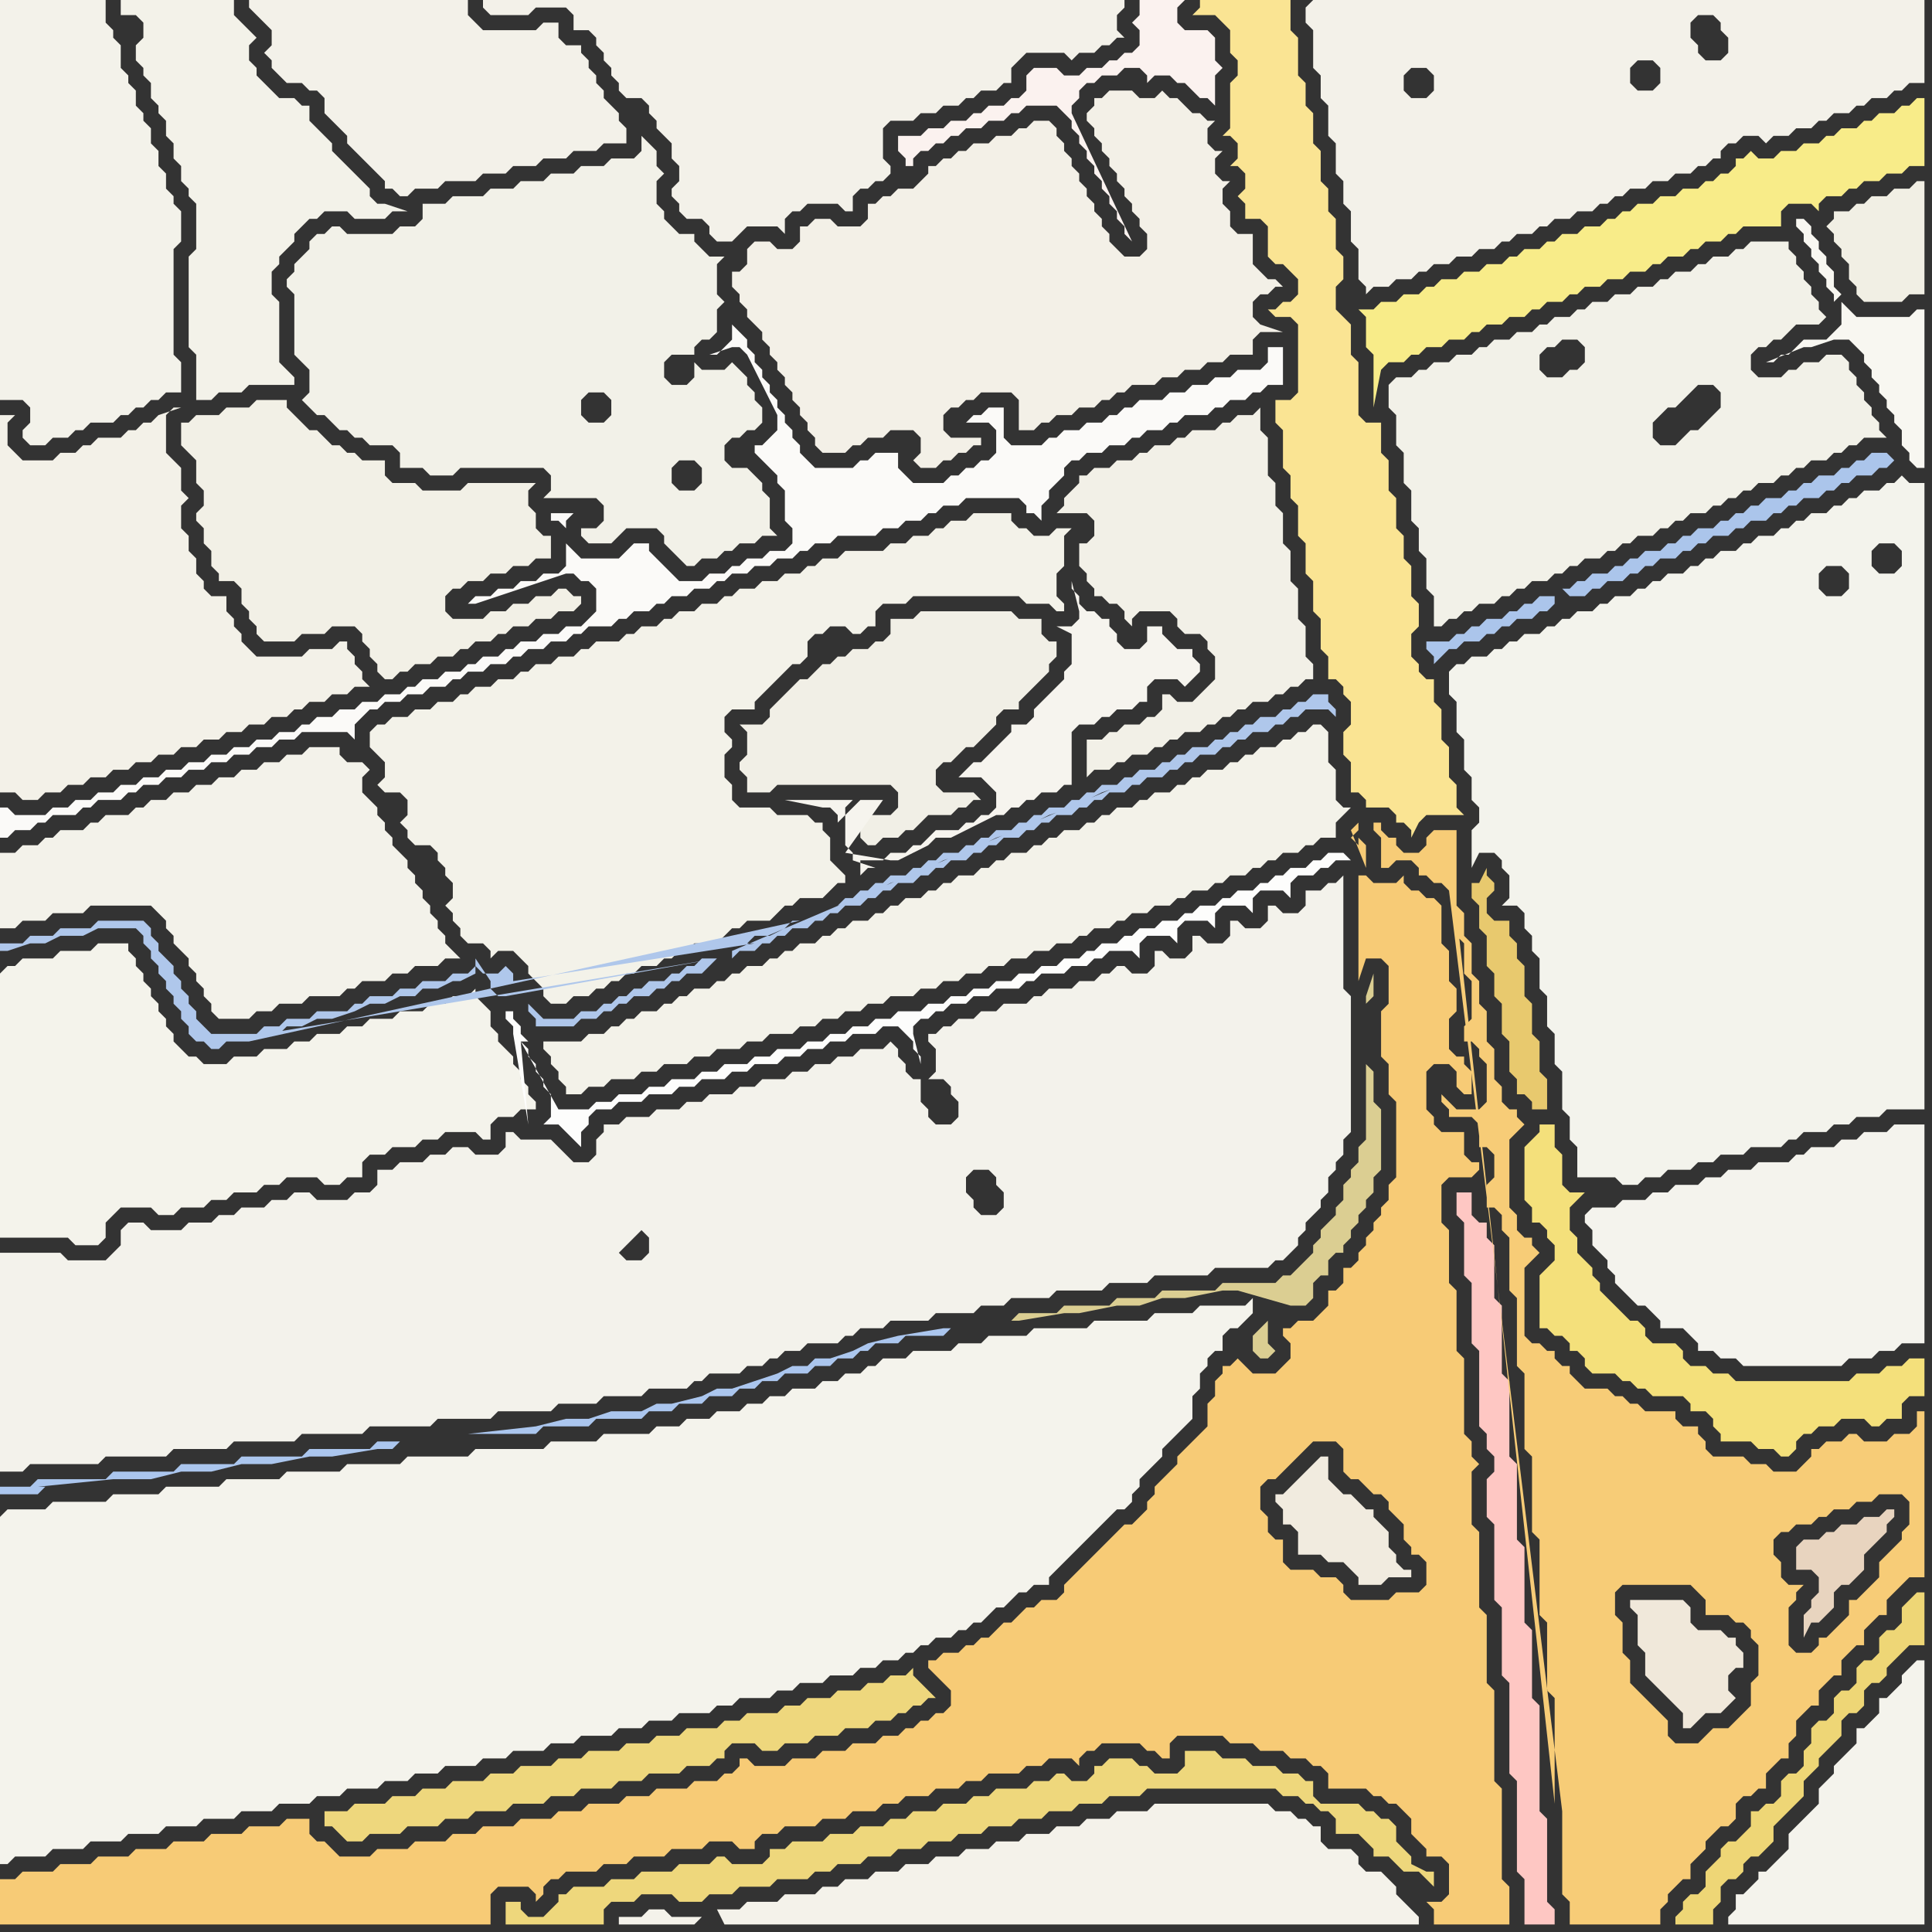 <svg width="256" height="256" xmlns="http://www.w3.org/2000/svg"><rect width="100%" height="100%" fill="#333333" stroke="none"/><script> 
var tempColor;
function hoverPath(evt){
obj = evt.target;
tempColor = obj.getAttribute("fill");
obj.setAttribute("fill","red");
//alert(tempColor);
//obj.setAttribute("stroke","red");}
function recoverPath(evt){
obj = evt.target;
obj.setAttribute("fill", tempColor);
//obj.setAttribute("stroke", tempColor);
}</script><path onmouseover="hoverPath(evt)" onmouseout="recoverPath(evt)" fill="rgb(244,243,236)" d="M  234,248l -1,0 0,1 -1,1 -1,1 -1,0 0,2 -1,1 0,1 26,0 0,-35 -1,0 -1,1 -1,1 0,1 -1,1 -1,1 -1,0 0,2 -1,1 -1,1 -1,0 0,2 -1,1 -1,1 -1,1 0,1 -1,1 -1,1 0,2 -1,1 -1,1 -1,1 -1,1 0,2 -1,1 -2,2Z"/>
<path onmouseover="hoverPath(evt)" onmouseout="recoverPath(evt)" fill="rgb(244,243,235)" d="M  0,129l 0,35 9,0 1,1 3,0 1,-1 0,-2 1,-1 1,-1 4,0 1,1 2,0 1,-1 3,0 1,-1 2,0 1,-1 3,0 1,-1 2,0 1,-1 4,0 1,1 2,0 1,-1 2,0 0,-2 1,-1 2,0 1,-1 3,0 1,-1 2,0 1,-1 4,0 1,1 1,0 0,-2 1,-1 2,0 1,-1 2,0 0,-1 -1,-1 0,-1 -1,-1 0,-1 -1,-1 0,-1 -1,-1 -1,-1 0,-1 -1,-1 0,-2 -1,-1 -1,-1 0,-1 -1,1 -2,0 -1,1 -2,0 -1,1 -3,0 -1,1 -3,0 -1,1 -2,0 -1,1 -3,0 -1,1 -2,0 -1,1 -3,0 -1,1 -3,0 -1,1 -3,0 -1,-1 -1,0 -1,-1 -1,-1 0,-1 -1,-1 0,-1 -1,-1 0,-1 -1,-1 0,-1 -1,-1 0,-1 -1,-1 0,-1 -1,-1 0,-1 -4,0 -1,1 -4,0 -1,1 -4,0 -1,1 -1,0 -1,1Z"/>
<path onmouseover="hoverPath(evt)" onmouseout="recoverPath(evt)" fill="rgb(244,243,236)" d="M  0,201l 0,46 1,0 1,-1 4,0 1,-1 4,0 1,-1 4,0 1,-1 4,0 1,-1 4,0 1,-1 4,0 1,-1 4,0 1,-1 4,0 1,-1 3,0 1,-1 4,0 1,-1 3,0 1,-1 3,0 1,-1 4,0 1,-1 3,0 1,-1 4,0 1,-1 3,0 1,-1 4,0 1,-1 3,0 1,-1 3,0 1,-1 4,0 1,-1 2,0 1,-1 4,0 1,-1 2,0 1,-1 3,0 1,-1 3,0 1,-1 2,0 1,-1 2,0 1,-1 1,0 1,-1 1,0 1,-1 2,0 1,-1 1,0 1,-1 1,0 1,-1 1,-1 1,0 1,-1 1,-1 1,0 1,-1 2,0 0,-1 1,-1 1,-1 1,-1 1,-1 1,-1 1,-1 1,-1 1,-1 1,-1 1,0 1,-1 0,-1 1,-1 0,-1 1,-1 1,-1 1,-1 0,-1 1,-1 1,-1 1,-1 1,-1 0,-3 1,-1 0,-2 1,-1 0,-1 1,-1 1,0 0,-2 1,-1 1,0 1,-1 1,-1 0,-2 -1,1 -6,0 -1,1 -5,0 -1,1 -7,0 -1,1 -7,0 -1,1 -5,0 -1,1 -3,0 -1,1 -5,0 -1,1 -3,0 -1,1 -1,0 -1,1 -2,0 -1,1 -2,0 -1,1 -3,0 -1,1 -2,0 -1,1 -2,0 -1,1 -3,0 -1,1 -3,0 -1,1 -3,0 -1,1 -6,0 -1,1 -6,0 -1,1 -9,0 -1,1 -8,0 -1,1 -7,0 -1,1 -7,0 -1,1 -7,0 -1,1 -7,0 -1,1 -6,0 -1,1 -7,0 -1,1 -5,0 -1,1Z"/>
<path onmouseover="hoverPath(evt)" onmouseout="recoverPath(evt)" fill="rgb(242,240,230)" d="M  26,55l -1,1 -1,0 0,3 1,1 0,0 1,1 0,3 1,1 0,2 -1,1 0,1 1,1 0,2 1,1 0,2 1,1 0,1 2,0 1,1 0,2 1,1 0,1 1,1 0,1 1,1 4,0 1,-1 3,0 1,-1 3,0 1,1 0,1 1,1 0,1 1,1 0,1 1,1 1,0 1,-1 1,0 1,-1 2,0 1,-1 2,0 1,-1 1,0 1,-1 2,0 1,-1 1,0 1,-1 2,0 1,-1 2,0 1,-1 2,0 1,-1 0,-1 -1,0 -1,-1 -1,0 -1,1 -2,0 -1,1 -2,0 -1,1 -2,0 -1,1 -4,0 -1,-1 0,-2 1,-1 1,0 1,-1 2,0 1,-1 2,0 1,-1 2,0 1,-1 2,0 0,-3 -1,0 -1,-1 0,-2 -1,-1 0,-2 1,-1 -9,0 -1,1 -5,0 -1,-1 -3,0 -1,-1 0,-2 -3,0 -1,-1 -1,0 -1,-1 -1,0 -1,-1 -1,-1 -1,0 -1,-1 -1,-1 -1,-1 0,-1 -4,0 -1,1 -3,0 -1,1Z"/>
<path onmouseover="hoverPath(evt)" onmouseout="recoverPath(evt)" fill="rgb(243,241,233)" d="M  35,0l -2,0 0,1 1,1 0,0 1,1 1,1 0,2 -1,1 1,1 0,1 1,1 1,1 2,0 1,1 1,0 1,1 0,2 1,1 1,1 1,1 0,1 1,1 1,1 1,1 1,1 1,1 0,1 1,0 1,1 1,0 1,-1 3,0 1,-1 4,0 1,-1 3,0 1,-1 3,0 1,-1 3,0 1,-1 3,0 1,-1 3,0 0,-2 -1,-1 0,-1 -1,-1 -1,-1 0,-1 -1,-1 0,-1 -1,-1 0,-1 -1,-1 0,-1 -2,0 -1,-1 0,-2 -2,0 -1,1 -7,0 -1,-1 -1,-1 0,-2Z"/>
<path onmouseover="hoverPath(evt)" onmouseout="recoverPath(evt)" fill="rgb(243,242,233)" d="M  51,96l -1,0 -1,1 0,2 1,1 0,0 1,1 0,2 -1,1 1,1 2,0 1,1 0,2 -1,1 1,1 0,1 1,1 2,0 1,1 0,1 1,1 0,1 1,1 0,2 -1,1 1,1 0,1 1,1 0,1 1,1 2,0 1,1 0,1 1,-1 2,0 1,1 1,1 0,1 1,1 1,1 0,1 1,1 2,0 1,-1 2,0 1,-1 1,0 1,-1 1,0 1,-1 1,0 1,-1 2,0 1,-1 1,0 1,-1 1,0 1,-1 3,0 1,-1 1,-1 1,0 1,-1 3,0 1,-1 1,-1 1,0 1,-1 3,0 1,-1 1,-1 1,0 0,-1 -1,-1 0,0 -1,-1 0,-3 -1,-1 0,-1 -1,0 -1,-1 -4,0 -1,-1 -4,0 -1,-1 0,-2 -1,-1 0,-3 1,-1 0,-1 -1,-1 0,-2 1,-1 3,0 0,-1 1,-1 1,-1 2,-2 1,-1 1,0 1,-1 0,-2 1,-1 1,0 1,-1 2,0 1,1 1,0 1,-1 1,0 0,-2 1,-1 3,0 1,-1 14,0 1,1 3,0 1,1 1,0 0,-1 -1,-1 0,-3 1,-1 0,-4 1,-1 -2,0 -1,1 -2,0 -1,-1 -1,0 -1,-1 0,-1 -5,0 -1,1 -2,0 -1,1 -1,0 -1,1 -2,0 -1,1 -2,0 -1,1 -5,0 -1,1 -2,0 -1,1 -1,0 -1,1 -2,0 -1,1 -2,0 -1,1 -2,0 -1,1 -1,0 -1,1 -2,0 -1,1 -2,0 -1,1 -1,0 -1,1 -2,0 -1,1 -1,0 -1,1 -3,0 -1,1 -1,0 -1,1 -2,0 -1,1 -2,0 -1,1 -1,0 -1,1 -2,0 -1,1 -2,0 -1,1 -1,0 -1,1 -2,0 -1,1 -2,0 -1,1 -2,0 -1,1Z"/>
<path onmouseover="hoverPath(evt)" onmouseout="recoverPath(evt)" fill="rgb(250,228,147)" d="M  161,0l -2,0 0,1 -1,1 3,0 1,1 1,1 0,3 1,1 0,2 -1,1 0,6 -1,1 1,0 1,1 0,2 -1,1 1,0 1,1 0,2 -1,1 1,1 0,2 2,0 1,1 0,4 1,1 1,0 1,1 1,1 0,2 -1,1 -1,0 -1,1 -1,0 1,1 2,0 1,1 0,9 -1,1 -2,0 0,3 1,1 0,5 1,1 0,3 1,1 0,4 1,1 0,4 1,1 0,4 1,1 0,4 1,1 0,3 1,0 1,1 0,1 1,1 0,3 -1,1 0,3 1,1 0,4 1,0 1,1 0,1 3,0 1,1 0,1 1,0 1,1 0,1 1,-2 0,0 1,-1 5,0 -1,-1 0,-3 -1,-1 0,-4 -1,-1 0,-4 -1,-1 0,-3 -1,0 -1,-1 0,-1 -1,-1 0,-3 1,-1 0,-3 -1,-1 0,-4 -1,-1 0,-3 -1,-1 0,-4 -1,-1 0,-4 -1,-1 0,-4 -2,0 -1,-1 0,-7 -1,-1 0,-4 -1,-1 -1,-1 0,-3 1,-1 0,-3 -1,-1 0,-4 -1,-1 0,-3 -1,-1 0,-4 -1,-1 0,-4 -1,-1 0,-3 -1,-1 0,-5 -1,-1 0,-4Z"/>
<path onmouseover="hoverPath(evt)" onmouseout="recoverPath(evt)" fill="rgb(243,241,233)" d="M  173,1l 0,2 1,1 0,5 1,1 0,3 1,1 0,4 1,1 0,4 1,1 0,3 1,1 0,4 1,1 0,4 1,1 0,1 1,-1 2,0 1,-1 2,0 1,-1 1,0 1,-1 2,0 1,-1 2,0 1,-1 2,0 1,-1 1,0 1,-1 2,0 1,-1 1,0 1,-1 2,0 1,-1 2,0 1,-1 1,0 1,-1 1,0 1,-1 2,0 1,-1 2,0 1,-1 2,0 1,-1 1,0 1,-1 1,0 0,-1 1,-1 1,0 1,-1 2,0 1,1 1,-1 2,0 1,-1 2,0 1,-1 1,0 1,-1 2,0 1,-1 1,0 1,-1 2,0 1,-1 1,0 1,-1 2,0 0,-11 -81,0 -1,1 52,1 2,0 1,1 0,1 1,1 0,2 -1,1 -2,0 -1,-1 0,-1 -1,-1 0,-2 1,-1 -52,-1 47,8 0,2 -1,1 -2,0 -1,-1 0,-2 1,-1 2,0 1,1 -47,-8 14,8 2,0 1,1 0,2 -1,1 -2,0 -1,-1 0,-2 1,-1 -14,-8Z"/>
<path onmouseover="hoverPath(evt)" onmouseout="recoverPath(evt)" fill="rgb(243,243,236)" d="M  192,89l 0,3 1,1 0,4 1,1 0,4 1,1 0,3 1,1 0,2 -1,1 0,5 1,-2 2,0 1,1 0,1 1,1 0,3 -1,1 2,0 1,1 0,2 1,1 0,2 1,1 0,4 1,1 0,4 1,1 0,4 1,1 0,5 1,1 0,3 1,1 0,4 5,0 1,1 2,0 1,-1 2,0 1,-1 3,0 1,-1 2,0 1,-1 3,0 1,-1 4,0 1,-1 1,0 1,-1 3,0 1,-1 2,0 1,-1 3,0 1,-1 5,0 0,-83 -2,0 -1,-1 -1,1 -1,0 -1,1 -2,0 -1,1 -1,0 -1,1 -1,0 -1,1 -2,0 -1,1 -1,0 -1,1 -1,0 -1,1 -2,0 -1,1 -1,0 -1,1 -2,0 -1,1 -1,0 -1,1 -1,0 -1,1 -2,0 -1,1 -1,0 -1,1 -1,0 -1,1 -2,0 -1,1 -1,0 -1,1 -2,0 -1,1 -1,0 -1,1 -1,0 -1,1 -2,0 -1,1 -1,0 -1,1 -1,0 -1,1 -2,0 -1,1 -1,0 -1,1 60,-16 0,2 -1,1 -2,0 -1,-1 0,-2 1,-1 2,0 1,1 -60,16 50,-14 2,0 1,1 0,2 -1,1 -2,0 -1,-1 0,-2 1,-1 -50,14Z"/>
<path onmouseover="hoverPath(evt)" onmouseout="recoverPath(evt)" fill="rgb(244,243,237)" d="M  211,160l -1,1 0,1 1,1 0,2 1,1 1,1 0,1 1,1 0,1 1,1 1,1 1,1 1,0 1,1 1,1 0,1 3,0 1,1 1,1 0,1 2,0 1,1 2,0 1,1 13,0 1,-1 3,0 1,-1 2,0 1,-1 3,0 0,-29 -4,0 -1,1 -3,0 -1,1 -2,0 -1,1 -3,0 -1,1 -1,0 -1,1 -4,0 -1,1 -3,0 -1,1 -2,0 -1,1 -3,0 -1,1 -2,0 -1,1 -3,0 -1,1Z"/>
<path onmouseover="hoverPath(evt)" onmouseout="recoverPath(evt)" fill="rgb(243,241,232)" d="M  0,74l 0,31 2,0 1,1 2,0 1,-1 2,0 1,-1 2,0 1,-1 2,0 1,-1 2,0 1,-1 2,0 1,-1 2,0 1,-1 2,0 1,-1 2,0 1,-1 2,0 1,-1 2,0 1,-1 2,0 1,-1 1,0 1,-1 2,0 1,-1 2,0 1,-1 2,0 -1,-1 0,-1 -1,-1 0,-1 -1,-1 0,-1 -1,0 -1,1 -3,0 -1,1 -6,0 -1,-1 -1,-1 0,-1 -1,-1 0,-1 -1,-1 0,-2 -2,0 -1,-1 0,-1 -1,-1 0,-2 -1,-1 0,-2 -1,-1 0,-3 1,-1 -1,-1 0,-3 -1,-1 -1,-1 0,-5 1,-1 1,0 -3,1 -1,1 -1,0 -1,1 -1,0 -1,1 -3,0 -1,1 -1,0 -1,1 -2,0 -1,1 -4,0 -1,-1 -1,-1 0,-3 1,-1 -2,0 0,19 5,-12 0,2 2,2 1,1 0,0 -3,-5 -5,12 9,-7 1,0 1,-1 0,0 -2,1 -9,7 11,-9 0,-1 -2,-2 -1,-1 0,0 3,4 -11,9Z"/>
<path onmouseover="hoverPath(evt)" onmouseout="recoverPath(evt)" fill="rgb(242,241,232)" d="M  43,31l -1,0 -1,1 0,1 -1,1 -1,1 0,1 -1,1 0,1 1,1 0,8 1,1 1,1 0,3 -1,1 1,1 1,1 1,0 1,1 1,1 1,0 1,1 1,0 1,1 3,0 1,1 0,2 3,0 1,1 3,0 1,-1 11,0 1,1 0,2 -1,1 7,0 1,1 0,2 -1,1 -2,0 0,1 1,1 3,0 1,-1 0,0 1,-1 4,0 1,1 0,1 1,1 1,1 1,1 1,0 1,-1 2,0 1,-1 1,0 1,-1 2,0 1,-1 2,0 -1,-1 0,-4 -1,-1 0,-1 -1,-1 -1,-1 -2,0 -1,-1 0,-2 1,-1 1,0 1,-1 1,0 1,-1 0,-2 -1,-1 0,-1 -1,-1 0,-1 -1,-1 -1,-1 -1,1 -3,0 -1,-1 0,2 -1,1 -2,0 -1,-1 0,-2 1,-1 3,0 0,-1 1,-1 1,0 1,-1 0,-3 1,-1 -1,-1 0,-4 1,-1 -2,0 -1,-1 -1,-1 0,-1 -2,0 -1,-1 -1,-1 0,-1 -1,-1 0,-3 1,-1 -1,-1 0,-2 -1,-1 -1,-1 0,2 -1,1 -3,0 -1,1 -3,0 -1,1 -3,0 -1,1 -3,0 -1,1 -3,0 -1,1 -4,0 -1,1 -3,0 0,2 -1,1 -2,0 -1,1 -6,0 -1,-1 -1,0 -1,1 50,31 0,2 -1,1 -2,0 -1,-1 0,-2 1,-1 2,0 1,1 -50,-31 35,25 -1,-1 0,-2 1,-1 2,0 1,1 0,2 -1,1 -2,0 -35,-25Z"/>
<path onmouseover="hoverPath(evt)" onmouseout="recoverPath(evt)" fill="rgb(253,253,252)" d="M  69,138l 0,0 1,1 0,1 1,1 0,1 1,1 0,1 1,1 0,3 -1,1 2,0 1,1 1,1 1,1 0,-2 1,-1 0,-1 1,-1 2,0 1,-1 3,0 1,-1 3,0 1,-1 2,0 1,-1 3,0 1,-1 2,0 1,-1 3,0 1,-1 2,0 1,-1 2,0 1,-1 2,0 1,-1 3,0 1,-1 2,0 1,1 1,1 0,1 1,1 0,1 -1,-4 0,-1 1,-1 1,0 1,-1 1,0 1,-1 2,0 1,-1 2,0 1,-1 3,0 1,-1 1,0 1,-1 3,0 1,-1 2,0 1,-1 1,0 1,-1 3,0 1,1 0,-2 1,-1 3,0 1,1 0,-2 1,-1 3,0 1,1 0,-2 1,-1 3,0 1,1 0,-2 1,-1 3,0 1,1 0,-2 1,-1 2,0 1,-1 1,0 1,-1 2,0 -1,-1 -2,0 -1,1 -1,0 -1,1 -2,0 -1,1 -1,0 -1,1 -1,0 -1,1 -2,0 -1,1 -1,0 -1,1 -2,0 -1,1 -1,0 -1,1 -2,0 -1,1 -2,0 -1,1 -1,0 -1,1 -2,0 -1,1 -1,0 -1,1 -2,0 -1,1 -2,0 -1,1 -2,0 -1,1 -2,0 -1,1 -2,0 -1,1 -2,0 -1,1 -2,0 -1,1 -3,0 -1,1 -2,0 -1,1 -2,0 -1,1 -2,0 -1,1 -2,0 -1,1 -3,0 -1,1 -2,0 -1,1 -3,0 -1,1 -2,0 -1,1 -3,0 -1,1 -2,0 -1,1 -3,0 -1,1 -2,0 -1,1 -4,0 -5,-9 1,0 -1,-1 0,-1 -1,-1 0,-1 -1,0 0,1 1,1 0,1 2,12Z"/>
<path onmouseover="hoverPath(evt)" onmouseout="recoverPath(evt)" fill="rgb(243,241,233)" d="M  80,0l -16,0 0,1 1,1 5,0 1,-1 4,0 1,1 0,2 2,0 1,1 0,1 1,1 0,1 1,1 0,1 1,1 0,1 1,1 2,0 1,1 0,1 1,1 0,1 1,1 1,1 0,2 1,1 0,2 -1,1 0,1 1,1 0,1 1,1 2,0 1,1 0,1 1,1 2,0 1,-1 0,0 1,-1 4,0 1,1 0,-2 1,-1 1,0 1,-1 4,0 1,1 1,0 0,-2 1,-1 1,0 1,-1 1,0 1,-1 0,-1 -1,-1 0,-4 1,-1 3,0 1,-1 2,0 1,-1 2,0 1,-1 1,0 1,-1 2,0 1,-1 1,0 0,-2 1,-1 1,-1 5,0 1,1 1,-1 2,0 1,-1 1,0 1,-1 1,0 -1,-1 0,-2 1,-1 0,-1Z"/>
<path onmouseover="hoverPath(evt)" onmouseout="recoverPath(evt)" fill="rgb(248,247,241)" d="M  251,42l -5,0 -1,-1 -1,-1 0,3 -1,1 -1,1 -3,0 -1,1 -1,1 -1,0 -1,1 -1,0 5,-2 1,0 3,-1 2,0 1,1 1,1 0,1 1,1 0,1 1,1 0,1 1,1 0,1 1,1 0,1 1,1 0,2 1,1 0,1 1,1 1,0 0,-21 -1,0 -1,1 -2,0 -8,-2 1,-1 0,0 -1,-1 0,-2 -1,-1 0,-1 -1,-1 0,-1 -1,-1 0,-1 -1,-1 -1,0 0,1 1,1 0,1 1,1 0,1 1,1 0,1 1,1 0,1 1,1 0,1 8,2Z"/>
<path onmouseover="hoverPath(evt)" onmouseout="recoverPath(evt)" fill="rgb(243,242,234)" d="M  0,11l 0,42 3,0 1,1 0,2 -1,1 0,1 1,1 2,0 1,-1 2,0 1,-1 1,0 1,-1 3,0 1,-1 1,0 1,-1 1,0 1,-1 1,0 1,-1 2,0 0,-4 -1,-1 0,-14 1,-1 0,-4 -1,-1 0,-1 -1,-1 0,-2 -1,-1 0,-2 -1,-1 0,-2 -1,-1 0,-1 -1,-1 0,-2 -1,-1 0,-1 -1,-1 0,-3 -1,-1 0,-1 -1,-1 0,-3 -14,0Z"/>
<path onmouseover="hoverPath(evt)" onmouseout="recoverPath(evt)" fill="rgb(243,242,234)" d="M  0,115l 0,8 2,0 1,-1 3,0 1,-1 4,0 1,-1 8,0 1,1 1,1 0,1 1,1 0,1 1,1 1,1 0,1 1,1 0,1 1,1 0,1 1,1 0,1 1,1 4,0 1,-1 2,0 1,-1 3,0 1,-1 4,0 1,-1 1,0 1,-1 3,0 1,-1 2,0 1,-1 3,0 1,-1 2,0 -1,-1 0,0 -1,-1 0,-1 -1,-1 0,-1 -1,-1 0,-1 -1,-1 0,-1 -1,-1 0,-1 -1,-1 0,-1 -1,-1 -1,-1 0,-1 -1,-1 0,-1 -1,-1 0,-1 -1,-1 -1,-1 0,-2 1,-1 -1,-1 -2,0 -1,-1 0,-1 -4,0 -1,1 -2,0 -1,1 -2,0 -1,1 -2,0 -1,1 -2,0 -1,1 -2,0 -1,1 -2,0 -1,1 -2,0 -1,1 -1,0 -1,1 -3,0 -1,1 -1,0 -1,1 -3,0 -1,1 -1,0 -1,1 -2,0 -1,1 -2,0Z"/>
<path onmouseover="hoverPath(evt)" onmouseout="recoverPath(evt)" fill="rgb(243,242,235)" d="M  0,171l 0,24 3,0 1,-1 9,0 1,-1 8,0 1,-1 7,0 1,-1 8,0 1,-1 8,0 1,-1 8,0 1,-1 7,0 1,-1 7,0 1,-1 5,0 1,-1 5,0 1,-1 5,0 1,-1 1,0 1,-1 4,0 1,-1 2,0 1,-1 1,0 1,-1 2,0 1,-1 4,0 1,-1 1,0 1,-1 3,0 1,-1 5,0 1,-1 5,0 1,-1 3,0 1,-1 5,0 1,-1 6,0 1,-1 5,0 1,-1 7,0 1,-1 7,0 1,-1 1,0 1,-1 1,-1 0,-1 1,-1 0,-1 2,-2 0,-1 1,-1 0,-2 1,-1 0,-1 1,-1 0,-2 1,-1 0,-18 -1,-1 0,-15 -1,1 -1,0 -1,1 -2,0 0,2 -1,1 -2,0 -1,-1 -1,0 0,2 -1,1 -2,0 -1,-1 -1,0 0,2 -1,1 -2,0 -1,-1 -1,0 0,2 -1,1 -2,0 -1,-1 -1,0 0,2 -1,1 -2,0 -1,-1 -1,0 -1,1 -1,0 -1,1 -2,0 -1,1 -3,0 -1,1 -1,0 -1,1 -3,0 -1,1 -2,0 -1,1 -2,0 -1,1 -1,0 -1,1 -1,0 0,1 1,1 0,3 -1,1 2,0 1,1 0,1 1,1 0,2 -1,1 -2,0 -1,-1 0,-1 -1,-1 0,-3 -1,0 -1,-1 0,-1 -1,-1 0,-1 -1,-1 -1,1 -3,0 -1,1 -2,0 -1,1 -2,0 -1,1 -2,0 -1,1 -3,0 -1,1 -2,0 -1,1 -3,0 -1,1 -2,0 -1,1 -3,0 -1,1 -3,0 -1,1 -2,0 0,1 -1,1 0,2 -1,1 -2,0 -1,-1 -1,-1 -1,-1 -4,0 -1,-1 -1,0 0,2 -1,1 -3,0 -1,-1 -2,0 -1,1 -2,0 -1,1 -3,0 -1,1 -2,0 0,2 -1,1 -2,0 -1,1 -4,0 -1,-1 -2,0 -1,1 -2,0 -1,1 -3,0 -1,1 -2,0 -1,1 -3,0 -1,1 -4,0 -1,-1 -2,0 -1,1 0,2 -1,1 -1,1 -5,0 -1,-1 -8,0 0,5 77,-16 0,2 1,1 0,1 1,1 0,0 -2,-5 -77,16 80,-11 1,0 1,-1 0,0 -2,1 -80,11 82,-13 0,-1 -1,-1 0,-1 -1,-1 0,0 2,4 -82,13 79,-17 0,0 -79,17 82,-7 0,0 -82,7 85,-8 1,1 0,2 -1,1 -2,0 -1,-1 0,0 3,-3 -85,8 129,-16 2,0 1,1 0,1 1,1 0,2 -1,1 -2,0 -1,-1 0,-1 -1,-1 0,-2 1,-1 -129,16Z"/>
<path onmouseover="hoverPath(evt)" onmouseout="recoverPath(evt)" fill="rgb(243,242,233)" d="M  74,138l -2,0 0,1 1,1 0,1 1,1 0,1 1,1 0,1 2,0 1,-1 2,0 1,-1 3,0 1,-1 2,0 1,-1 3,0 1,-1 2,0 1,-1 3,0 1,-1 2,0 1,-1 3,0 1,-1 2,0 1,-1 2,0 1,-1 2,0 1,-1 2,0 1,-1 3,0 1,-1 2,0 1,-1 2,0 1,-1 2,0 1,-1 2,0 1,-1 2,0 1,-1 2,0 1,-1 2,0 1,-1 1,0 1,-1 2,0 1,-1 1,0 1,-1 2,0 1,-1 2,0 1,-1 1,0 1,-1 2,0 1,-1 1,0 1,-1 2,0 1,-1 1,0 1,-1 1,0 1,-1 2,0 1,-1 1,0 1,-1 2,0 0,-2 1,-1 1,-1 -1,0 -1,-1 0,-4 -1,-1 0,-4 -1,-1 -1,0 -1,1 -1,0 -1,1 -1,0 -1,1 -2,0 -1,1 -1,0 -1,1 -1,0 -1,1 -2,0 -1,1 -1,0 -1,1 -1,0 -1,1 -2,0 -1,1 -1,0 -1,1 -2,0 -1,1 -1,0 -1,1 -1,0 -1,1 -2,0 -1,1 -1,0 -1,1 -1,0 -1,1 -2,0 -1,1 -1,0 -1,1 -1,0 -1,1 -2,0 -1,1 -1,0 -1,1 -1,0 -1,1 -2,0 -1,1 -1,0 -1,1 -1,0 -1,1 -2,0 -1,1 -1,0 -1,1 -1,0 -1,1 -2,0 -1,1 -1,0 -1,1 -1,0 -1,1 -2,0 -1,1 -1,0 -1,1 -1,0 -1,1 -2,0 -1,1 -1,0 -1,1 -1,0 -1,1 -2,0 -1,1 -1,0 -1,1 -1,0 -1,1 -2,0 -1,1Z"/>
<path onmouseover="hoverPath(evt)" onmouseout="recoverPath(evt)" fill="rgb(242,240,231)" d="M  146,98l -2,0 0,5 1,-1 2,0 1,-1 1,0 1,-1 2,0 1,-1 1,0 1,-1 1,0 1,-1 2,0 1,-1 1,0 1,-1 1,0 1,-1 1,0 1,-1 2,0 1,-1 1,0 1,-1 1,0 1,-1 1,0 0,-2 -1,-1 0,-4 -1,-1 0,-4 -1,-1 0,-4 -1,-1 0,-4 -1,-1 0,-3 -1,-1 0,-5 -1,-1 0,-3 -1,1 -2,0 -1,1 -1,0 -1,1 -3,0 -1,1 -1,0 -1,1 -2,0 -1,1 -1,0 -1,1 -2,0 -1,1 -2,0 -1,1 -1,0 0,1 -1,1 -1,1 0,1 -1,1 4,0 1,1 0,2 -1,1 -1,0 0,3 1,1 0,1 1,1 0,1 1,0 1,1 1,0 1,1 0,1 1,1 0,-1 1,-1 4,0 1,1 0,1 1,1 2,0 1,1 0,1 1,1 0,3 -1,1 -2,2 -2,0 -1,-1 -1,0 0,2 -1,1 -1,0 -1,1 -2,0 -1,1 -1,0 -1,1Z"/>
<path onmouseover="hoverPath(evt)" onmouseout="recoverPath(evt)" fill="rgb(248,236,137)" d="M  181,43l 0,3 1,1 0,7 1,-5 0,0 1,-1 2,0 1,-1 1,0 1,-1 2,0 1,-1 2,0 1,-1 1,0 1,-1 2,0 1,-1 2,0 1,-1 1,0 1,-1 2,0 1,-1 1,0 1,-1 2,0 1,-1 2,0 1,-1 2,0 1,-1 1,0 1,-1 2,0 1,-1 1,0 1,-1 2,0 1,-1 1,0 1,-1 5,0 0,-2 1,-1 3,0 1,1 0,-1 1,-1 2,0 1,-1 1,0 1,-1 2,0 1,-1 2,0 1,-1 2,0 0,-9 -1,0 -1,1 -1,0 -1,1 -2,0 -1,1 -1,0 -1,1 -2,0 -1,1 -1,0 -1,1 -2,0 -1,1 -2,0 -1,1 -2,0 -1,-1 -1,1 -1,0 0,1 -1,1 -1,0 -1,1 -1,0 -1,1 -2,0 -1,1 -2,0 -1,1 -2,0 -1,1 -1,0 -1,1 -1,0 -1,1 -2,0 -1,1 -2,0 -1,1 -1,0 -1,1 -2,0 -1,1 -1,0 -1,1 -2,0 -1,1 -2,0 -1,1 -2,0 -1,1 -1,0 -1,1 -2,0 -1,1 -2,0 -1,1 -2,0 1,1Z"/>
<path onmouseover="hoverPath(evt)" onmouseout="recoverPath(evt)" fill="rgb(242,241,232)" d="M  184,51l 0,3 1,1 0,4 1,1 0,4 1,1 0,4 1,1 0,3 1,1 0,4 1,1 0,4 1,0 1,-1 1,0 1,-1 1,0 1,-1 2,0 1,-1 1,0 1,-1 1,0 1,-1 2,0 1,-1 1,0 1,-1 1,0 1,-1 2,0 1,-1 1,0 1,-1 1,0 1,-1 2,0 1,-1 1,0 1,-1 1,0 1,-1 2,0 1,-1 1,0 1,-1 1,0 1,-1 1,0 1,-1 2,0 1,-1 1,0 1,-1 1,0 1,-1 2,0 1,-1 1,0 1,-1 1,0 1,-1 3,0 -1,-1 0,-1 -1,-1 0,-1 -1,-1 0,-1 -1,-1 0,-1 -1,-1 0,-1 -1,-1 -2,0 -1,1 -2,0 -1,1 -1,0 -1,1 -3,0 -1,-1 0,-2 1,-1 1,0 1,-1 1,0 1,-1 1,-1 3,0 1,-1 -1,-1 0,-1 -1,-1 0,-1 -1,-1 0,-1 -1,-1 0,-1 -1,-1 0,-1 -5,0 -1,1 -1,0 -1,1 -2,0 -1,1 -1,0 -1,1 -2,0 -1,1 -1,0 -1,1 -2,0 -1,1 -2,0 -1,1 -2,0 -1,1 -1,0 -1,1 -2,0 -1,1 -1,0 -1,1 -2,0 -1,1 -2,0 -1,1 -1,0 -1,1 -2,0 -1,1 -2,0 -1,1 -1,0 -1,1 -2,0 -1,1 21,-5 1,0 1,-1 2,0 1,1 0,2 -1,1 -1,0 -1,1 -2,0 -1,-1 0,-2 1,-1 -21,5 44,1 0,2 -1,1 -1,1 -1,1 -1,0 -1,1 -1,1 -2,0 -1,-1 0,-2 1,-1 1,-1 1,0 1,-1 2,-2 2,0 1,1 -44,-1Z"/>
<path onmouseover="hoverPath(evt)" onmouseout="recoverPath(evt)" fill="rgb(241,239,230)" d="M  105,91l -2,2 -1,1 0,1 -1,1 -3,0 1,1 0,3 -1,1 0,1 1,1 0,2 3,0 1,-1 15,0 1,1 0,2 -1,1 -4,0 0,3 1,1 1,0 1,-1 2,0 1,-1 1,0 1,-1 1,-1 3,0 1,-1 1,0 1,-1 1,0 -1,-1 -4,0 -1,-1 0,-2 1,-1 1,0 1,-1 1,-1 1,0 1,-1 1,-1 1,-1 0,-1 1,-1 2,0 0,-1 1,-1 2,-2 1,-1 0,-1 1,-1 0,-2 -1,0 -1,-1 0,-2 -3,0 -1,-1 -12,0 -1,1 -3,0 0,2 -1,1 -1,0 -1,1 -2,0 -1,1 -1,0 -1,1 -1,0 -1,1 -1,1 -1,0 -1,1Z"/>
<path onmouseover="hoverPath(evt)" onmouseout="recoverPath(evt)" fill="rgb(241,235,223)" d="M  173,195l 0,0 -1,1 -1,1 -1,1 -1,0 0,1 1,1 0,2 1,0 1,1 0,3 3,0 1,1 2,0 1,1 1,1 0,1 3,0 1,-1 3,0 0,-1 -1,0 -1,-1 0,-1 -1,-1 0,-2 -1,-1 -1,-1 0,-1 -1,0 -1,-1 -1,-1 -1,0 -1,-1 -1,-1 0,-3 -1,0 -1,1 -1,1Z"/>
<path onmouseover="hoverPath(evt)" onmouseout="recoverPath(evt)" fill="rgb(251,250,248)" d="M  0,109l 0,2 1,0 1,-1 2,0 1,-1 1,0 1,-1 3,0 1,-1 1,0 1,-1 3,0 1,-1 1,0 1,-1 2,0 1,-1 2,0 1,-1 2,0 1,-1 2,0 1,-1 2,0 1,-1 2,0 1,-1 2,0 1,-1 6,0 1,1 0,-2 2,-2 1,0 1,-1 2,0 1,-1 2,0 1,-1 2,0 1,-1 1,0 1,-1 2,0 1,-1 2,0 1,-1 1,0 1,-1 2,0 1,-1 2,0 1,-1 1,0 1,-1 3,0 1,-1 1,0 1,-1 2,0 1,-1 1,0 1,-1 2,0 1,-1 2,0 1,-1 1,0 1,-1 2,0 1,-1 2,0 1,-1 2,0 1,-1 1,0 1,-1 2,0 1,-1 5,0 1,-1 2,0 1,-1 2,0 1,-1 1,0 1,-1 2,0 1,-1 7,0 1,1 0,1 1,0 1,1 0,-2 1,-1 0,-1 1,-1 1,-1 0,-1 1,-1 1,0 1,-1 2,0 1,-1 2,0 1,-1 1,0 1,-1 2,0 1,-1 1,0 1,-1 3,0 1,-1 1,0 1,-1 2,0 1,-1 1,0 1,-1 2,0 0,-5 -2,0 0,2 -1,1 -3,0 -1,1 -2,0 -1,1 -2,0 -1,1 -2,0 -1,1 -3,0 -1,1 -1,0 -1,1 -1,0 -1,1 -2,0 -1,1 -2,0 -1,1 -1,0 -1,1 -4,0 -1,-1 0,-4 -2,0 -1,1 -1,0 -1,1 3,0 1,1 0,3 -1,1 -1,0 -1,1 -1,0 -1,1 -1,0 -1,1 -4,0 -1,-1 -1,-1 0,-2 -3,0 -1,1 -1,0 -1,1 -5,0 -1,-1 -1,-1 0,-1 -1,-1 0,-1 -1,-1 0,-1 -1,-1 0,-1 -1,-1 0,-1 -1,-1 0,-1 -1,-1 0,-1 -1,-1 0,-1 -1,-1 -1,-1 0,2 -1,1 -1,1 -1,0 3,-1 1,0 1,1 4,8 0,2 -1,1 -1,1 -1,0 0,1 1,1 0,0 1,1 1,1 0,1 1,1 0,4 1,1 0,2 -1,1 -2,0 -1,1 -2,0 -1,1 -1,0 -1,1 -2,0 -1,1 -3,0 -1,-1 -1,-1 -1,-1 -1,-1 0,-1 -2,0 -1,1 0,0 -1,1 -5,0 -1,-1 -1,-1 0,3 -1,1 -2,0 -1,1 -2,0 -1,1 -2,0 -1,1 -2,0 -1,1 1,0 3,-1 3,-1 3,-1 3,-1 1,0 1,1 1,0 1,1 0,3 -1,1 -1,1 -2,0 -1,1 -2,0 -1,1 -2,0 -1,1 -1,0 -1,1 -2,0 -1,1 -1,0 -1,1 -2,0 -1,1 -2,0 -1,1 -1,0 -1,1 -2,0 -1,1 -2,0 -1,1 -2,0 -1,1 -2,0 -1,1 -1,0 -1,1 -2,0 -1,1 -2,0 -1,1 -2,0 -1,1 -2,0 -1,1 -2,0 -1,1 -2,0 -1,1 -2,0 -1,1 -2,0 -1,1 -2,0 -1,1 -2,0 -1,1 -2,0 -1,1 -4,0 -1,-1 -1,0 0,2 119,-50 0,0 -119,50 75,-39 0,-1 1,-1 -3,0 0,1 1,0 1,1 -75,39Z"/>
<path onmouseover="hoverPath(evt)" onmouseout="recoverPath(evt)" fill="rgb(243,240,231)" d="M  98,36l -1,0 0,2 1,1 0,1 1,1 0,1 1,1 1,1 0,1 1,1 0,1 1,1 0,1 1,1 0,1 1,1 0,1 1,1 0,1 1,1 0,1 1,1 0,1 1,1 3,0 1,-1 1,0 1,-1 2,0 1,-1 3,0 1,1 0,2 -1,1 1,1 2,0 1,-1 1,0 1,-1 1,0 1,-1 1,0 0,-1 -4,0 -1,-1 0,-2 1,-1 1,0 1,-1 1,0 1,-1 4,0 1,1 0,4 2,0 1,-1 1,0 1,-1 2,0 1,-1 2,0 1,-1 1,0 1,-1 1,0 1,-1 3,0 1,-1 2,0 1,-1 2,0 1,-1 2,0 1,-1 3,0 0,-2 1,-1 3,0 -3,-1 0,0 -1,-1 0,-2 1,-1 1,0 1,-1 1,0 -1,-1 -1,0 -1,-1 -1,-1 0,-4 -2,0 -1,-1 0,-2 -1,-1 0,-2 1,-1 -1,0 -1,-1 0,-2 1,-1 -1,0 -1,-1 0,-2 1,-1 -1,0 -1,-1 -1,0 -1,-1 -1,-1 -1,0 -1,-1 -1,1 -2,0 -1,-1 -3,0 -1,1 -1,0 0,1 -1,1 0,1 1,1 0,1 1,1 0,1 1,1 0,1 1,1 0,1 1,1 0,1 1,1 0,1 1,1 0,1 1,1 0,2 -1,1 -2,0 -1,-1 -1,-1 0,-1 -1,-1 0,-1 -1,-1 0,-1 -1,-1 0,-1 -1,-1 0,-1 -1,-1 0,-1 -1,-1 0,-1 -1,-1 0,-1 -1,-1 -2,0 -1,1 -1,0 -1,1 -2,0 -1,1 -2,0 -1,1 -1,0 -1,1 -1,0 -1,1 -1,0 0,1 -1,1 -1,1 -2,0 -1,1 -1,0 -1,1 -1,0 0,2 -1,1 -3,0 -1,-1 -2,0 -1,1 -1,0 0,2 -1,1 -2,0 -1,-1 -2,0 -1,1 0,2 -1,1Z"/>
<path onmouseover="hoverPath(evt)" onmouseout="recoverPath(evt)" fill="rgb(219,206,146)" d="M  168,173l 0,2 -1,1 -1,1 0,2 1,1 1,0 1,-1 0,0 -1,-1 0,-5 5,0 1,-1 0,-2 1,-1 1,0 0,-2 1,-1 1,0 0,-1 1,-1 0,-1 1,-1 0,-1 1,-1 0,-1 1,-1 0,-2 1,-1 0,-8 -1,-1 0,-4 -1,-1 0,-8 1,-1 0,-3 -1,3 0,19 -1,1 0,2 -1,1 0,1 -1,1 0,2 -1,1 0,1 -1,1 -1,1 0,1 -1,1 0,1 -1,1 -1,1 -1,1 -1,0 -1,1 -7,0 -1,1 -7,0 -1,1 -5,0 -1,1 -6,0 -1,1 -5,0 -1,1 1,0 6,-1 2,0 5,-1 3,0 3,-1 3,0 5,-1 2,0 7,2Z"/>
<path onmouseover="hoverPath(evt)" onmouseout="recoverPath(evt)" fill="rgb(238,214,118)" d="M  240,229l 0,2 -1,1 0,2 -1,1 -1,0 -1,1 0,2 -1,1 -1,0 -1,1 -1,0 0,2 -2,2 -1,0 -1,1 0,1 -1,1 -1,1 0,2 -1,1 -1,0 -1,1 0,1 -1,1 0,1 5,0 0,-2 1,-1 0,-2 1,-1 1,0 1,-1 0,-1 1,-1 1,0 1,-1 1,-1 0,-2 2,-2 1,-1 1,-1 0,-2 2,-2 0,-1 1,-1 1,-1 1,-1 0,-2 1,-1 1,0 1,-1 0,-2 1,-1 1,0 1,-1 0,-1 1,-1 2,-2 2,0 0,-7 -1,0 -1,1 0,0 -1,1 0,2 -1,1 -1,0 -1,1 0,2 -1,1 -1,0 -1,1 0,2 -1,1 -1,0 -1,1 0,2 -1,1 -1,0 -1,1Z"/>
<path onmouseover="hoverPath(evt)" onmouseout="recoverPath(evt)" fill="rgb(247,203,118)" d="M  9,255l 56,0 0,-4 1,-1 4,0 1,1 0,1 1,-1 0,-1 1,-1 1,0 1,-1 4,0 1,-1 3,0 1,-1 4,0 1,-1 4,0 1,-1 3,0 1,1 2,0 0,-1 1,-1 2,0 1,-1 4,0 1,-1 3,0 1,-1 3,0 1,-1 2,0 1,-1 3,0 1,-1 3,0 1,-1 2,0 1,-1 4,0 1,-1 2,0 1,-1 3,0 1,1 0,-1 1,-1 1,0 1,-1 5,0 1,1 1,0 1,1 1,0 0,-2 1,-1 6,0 1,1 3,0 1,1 3,0 1,1 2,0 1,1 1,0 1,1 0,2 5,0 1,1 1,0 1,1 1,0 2,2 0,2 1,1 1,1 0,1 2,0 1,1 0,4 -1,1 -2,0 1,1 0,2 10,0 0,-5 -1,-1 0,-12 -1,-1 0,-12 -1,-1 0,-9 -1,-1 0,-10 -1,-1 0,-7 1,-1 -1,-1 0,-2 -1,-1 0,-10 -1,-1 0,-8 -1,-1 0,-7 -1,-1 0,-5 1,-1 3,0 1,-1 0,-1 -1,0 -1,-1 0,-3 -3,0 -1,-1 0,-1 -1,-1 0,-5 1,-1 2,0 1,1 0,2 1,1 1,0 0,-3 -1,-1 0,-1 -1,0 -1,-1 0,-4 1,-1 0,-3 -1,-1 0,-4 -1,-1 0,-5 -1,-1 -1,0 -1,-1 -1,0 -1,-1 0,-1 -1,1 -3,0 -1,-1 -1,0 0,14 1,-3 2,0 1,1 0,5 -1,1 0,6 1,1 0,4 1,1 0,10 -1,1 0,2 -1,1 0,1 -1,1 0,1 -1,1 0,1 -1,1 0,1 -1,1 -1,0 0,2 -1,1 -1,0 0,2 -2,2 -2,0 -1,1 -1,0 0,1 1,1 0,2 -1,1 -1,1 -3,0 -1,-1 -1,-1 0,0 -1,1 -1,0 0,1 -1,1 0,2 -1,1 0,3 -1,1 -1,1 -1,1 -1,1 0,1 -1,1 -1,1 -1,1 0,1 -1,1 0,1 -1,1 -1,1 -1,0 -1,1 -1,1 -1,1 -1,1 -1,1 -1,1 -1,1 -1,1 0,1 -1,1 -2,0 -1,1 -1,0 -1,1 -1,1 -1,0 -1,1 -1,1 -1,0 -1,1 -1,0 -1,1 -2,0 -1,1 -1,0 0,1 1,1 0,0 1,1 1,1 0,2 -1,1 -1,0 -1,1 -1,0 -1,1 -1,0 -1,1 -2,0 -1,1 -3,0 -1,1 -3,0 -1,1 -3,0 -1,1 -4,0 -1,-1 -1,0 0,1 -1,1 -1,0 -1,1 -3,0 -1,1 -4,0 -1,1 -3,0 -1,1 -4,0 -1,1 -3,0 -1,1 -4,0 -1,1 -4,0 -1,1 -3,0 -1,1 -4,0 -1,1 -4,0 -1,1 -4,0 -1,-1 -1,-1 -1,0 -1,-1 0,-2 -3,0 -1,1 -4,0 -1,1 -4,0 -1,1 -4,0 -1,1 -4,0 -1,1 -4,0 -1,1 -4,0 -1,1 -4,0 -1,1 -2,0 0,6 9,0 172,-140 0,-3 -1,-1 0,1 -1,-1 1,-1 0,-1 -1,1 0,0 2,5 -172,140 180,-48 0,3 -1,1 -3,0 -1,1 -5,0 -1,-1 0,-1 -1,-1 -2,0 -1,-1 -3,0 -1,-1 0,-3 -1,0 -1,-1 0,-2 -1,-1 0,-3 1,-1 1,0 1,-1 4,-4 3,0 1,1 0,3 1,1 1,0 1,1 1,1 1,0 1,1 0,1 1,1 1,1 0,2 1,1 0,1 1,0 1,1 -180,48Z"/>
<path onmouseover="hoverPath(evt)" onmouseout="recoverPath(evt)" fill="rgb(238,215,125)" d="M  60,236l 0,0 -1,1 -3,0 -1,1 -3,0 -1,1 -4,0 -1,1 -3,0 0,2 1,0 1,1 1,1 2,0 1,-1 4,0 1,-1 4,0 1,-1 3,0 1,-1 4,0 1,-1 4,0 1,-1 3,0 1,-1 4,0 1,-1 3,0 1,-1 4,0 1,-1 3,0 1,-1 1,0 0,-1 1,-1 3,0 1,1 2,0 1,-1 3,0 1,-1 3,0 1,-1 3,0 1,-1 2,0 1,-1 1,0 1,-1 1,0 1,-1 1,0 -1,-1 0,0 -1,-1 -1,-1 0,-1 -1,1 -2,0 -1,1 -2,0 -1,1 -3,0 -1,1 -3,0 -1,1 -2,0 -1,1 -4,0 -1,1 -2,0 -1,1 -4,0 -1,1 -3,0 -1,1 -3,0 -1,1 -4,0 -1,1 -3,0 -1,1 -4,0 -1,1 -3,0 -1,1Z"/>
<path onmouseover="hoverPath(evt)" onmouseout="recoverPath(evt)" fill="rgb(244,242,234)" d="M  93,254l -4,0 -1,-1 -2,0 -1,1 -3,0 0,1 10,0 1,-1 2,-1 1,2 92,0 0,-1 -1,-1 0,0 -1,-1 -1,-1 0,-1 -1,-1 -1,-1 -2,0 -1,-1 0,-1 -1,-1 -3,0 -1,-1 0,-2 -1,0 -1,-1 -1,0 -1,-1 -2,0 -1,-1 -15,0 -1,1 -4,0 -1,1 -3,0 -1,1 -3,0 -1,1 -3,0 -1,1 -3,0 -1,1 -3,0 -1,1 -3,0 -1,1 -3,0 -1,1 -3,0 -1,1 -3,0 -1,1 -2,0 -1,1 -4,0 -1,1 -4,0 -1,1 -3,0 -2,1Z"/>
<path onmouseover="hoverPath(evt)" onmouseout="recoverPath(evt)" fill="rgb(238,215,124)" d="M  105,244l 0,0 -1,1 -2,0 0,1 -1,1 -4,0 -1,-1 -1,0 -1,1 -4,0 -1,1 -4,0 -1,1 -3,0 -1,1 -4,0 -1,1 -1,0 0,1 -1,1 -1,1 -2,0 -1,-1 0,-1 -2,0 0,3 13,0 0,-2 1,-1 3,0 1,-1 4,0 1,1 3,0 1,-1 3,0 1,-1 4,0 1,-1 4,0 1,-1 2,0 1,-1 3,0 1,-1 3,0 1,-1 3,0 1,-1 3,0 1,-1 3,0 1,-1 3,0 1,-1 3,0 1,-1 3,0 1,-1 3,0 1,-1 4,0 1,-1 17,0 1,1 2,0 1,1 1,0 1,1 1,0 1,1 0,2 3,0 1,1 1,1 0,1 2,0 1,1 1,1 2,0 1,1 1,1 0,-2 -1,0 -2,-1 0,-1 -1,-1 -1,-1 0,-2 -1,-1 -1,0 -1,-1 -1,0 -1,-1 -5,0 -1,-1 0,-2 -1,0 -1,-1 -2,0 -1,-1 -3,0 -1,-1 -3,0 -1,-1 -4,0 0,2 -1,1 -3,0 -1,-1 -1,0 -1,-1 -3,0 -1,1 -1,0 0,1 -1,1 -2,0 -1,-1 -1,0 -1,1 -2,0 -1,1 -4,0 -1,1 -2,0 -1,1 -3,0 -1,1 -3,0 -1,1 -2,0 -1,1 -3,0 -1,1 -3,0 -1,1Z"/>
<path onmouseover="hoverPath(evt)" onmouseout="recoverPath(evt)" fill="rgb(240,232,218)" d="M  217,214l 0,4 1,1 0,3 1,1 1,1 1,1 1,1 1,1 0,2 1,0 1,-1 0,0 1,-1 2,0 1,-1 1,-1 -1,-1 0,-2 1,-1 1,0 0,-2 -1,-1 0,-1 -1,0 -1,-1 -3,0 -1,-1 0,-2 -1,-1 -7,0 0,1 1,1Z"/>
<path onmouseover="hoverPath(evt)" onmouseout="recoverPath(evt)" fill="rgb(232,212,191)" d="M  239,204l 0,0 -1,1 0,3 2,0 1,1 0,2 -1,1 0,1 -1,1 0,3 1,-2 1,0 1,-1 1,-1 0,-2 1,-1 1,0 1,-1 1,-1 0,-2 1,-1 1,-1 1,-1 0,-1 1,-1 0,-1 -1,0 -1,1 -2,0 -1,1 -2,0 -1,1 -1,0 -1,1Z"/>
<path onmouseover="hoverPath(evt)" onmouseout="recoverPath(evt)" fill="rgb(243,242,233)" d="M  45,21l 0,0 -1,-1 0,-1 -1,-1 -1,-1 -1,-1 0,-2 -1,0 -1,-1 -2,0 -1,-1 -1,-1 -1,-1 0,-1 -1,-1 0,-2 1,-1 -1,-1 0,0 -1,-1 -1,-1 0,-2 -15,0 0,2 2,0 1,1 0,2 -1,1 0,2 1,1 0,1 1,1 0,2 1,1 0,1 1,1 0,2 1,1 0,2 1,1 0,2 1,1 0,1 1,1 0,6 -1,1 0,12 1,1 0,6 2,0 1,-1 3,0 1,-1 6,0 0,-1 -1,-1 0,0 -1,-1 0,-8 -1,-1 0,-3 1,-1 0,-1 1,-1 1,-1 0,-1 1,-1 1,-1 1,0 1,-1 3,0 1,1 4,0 1,-1 2,0 -3,-1 -1,0 -1,-1 0,-1 -1,-1 -1,-1 -1,-1 -1,-1Z"/>
<path onmouseover="hoverPath(evt)" onmouseout="recoverPath(evt)" fill="rgb(171,198,238)" d="M  53,191l -3,0 -1,1 -8,0 -1,1 -8,0 -1,1 -7,0 -1,1 -8,0 -1,1 -9,0 -1,1 -4,0 0,1 5,0 1,-1 -1,0 10,-1 5,0 4,-1 4,0 4,-1 4,0 5,-1 3,0 6,-1 2,0 1,-1 9,-1 9,0 1,-1 6,0 1,-1 6,0 1,-1 3,0 1,-1 3,0 1,-1 3,0 1,-1 2,0 1,-1 2,0 1,-1 3,0 1,-1 2,0 1,-1 2,0 1,-1 1,0 1,-1 3,0 1,-1 5,0 1,-1 -1,0 -6,1 -4,1 -2,1 -3,1 -2,0 -1,1 -2,0 -2,1 -3,1 -3,1 -2,0 -2,1 -4,1 -2,0 -2,1 -4,0 -3,1 -3,0 -4,1Z"/>
<path onmouseover="hoverPath(evt)" onmouseout="recoverPath(evt)" fill="rgb(175,199,235)" d="M  95,127l -2,0 -1,1 -1,0 -1,1 -1,0 -1,1 -2,0 -1,1 -1,0 -1,1 -1,0 -1,1 -1,0 -1,1 -2,0 -1,1 -4,0 -1,-1 -1,-1 0,1 1,1 0,1 5,0 1,-1 2,0 1,-1 1,0 1,-1 1,0 1,-1 2,0 1,-1 1,0 1,-1 1,0 1,-1 2,0 1,-1 1,-1 2,-1 0,1 1,-1 2,0 1,-1 1,0 1,-1 1,0 1,-1 2,0 1,-1 1,0 1,-1 1,0 1,-1 2,0 1,-1 1,0 1,-1 1,0 1,-1 2,0 1,-1 1,0 1,-1 1,0 1,-1 2,0 1,-1 1,0 1,-1 1,0 1,-1 2,0 1,-1 1,0 1,-1 1,0 1,-1 2,0 1,-1 1,0 1,-1 1,0 1,-1 2,0 1,-1 1,0 1,-1 2,0 1,-1 1,0 1,-1 1,0 1,-1 2,0 1,-1 1,0 1,-1 1,0 1,-1 2,0 1,-1 1,0 1,-1 1,0 1,-1 3,0 1,1 0,-1 -1,-1 0,-1 -2,0 -1,1 -1,0 -1,1 -1,0 -1,1 -2,0 -1,1 -1,0 -1,1 -1,0 -1,1 -1,0 -1,1 -2,0 -1,1 -1,0 -1,1 -1,0 -1,1 -2,0 -1,1 -1,0 -1,1 -2,0 -1,1 -1,0 -1,1 -1,0 -1,1 -2,0 -1,1 -1,0 -1,1 -1,0 -1,1 -2,0 -1,1 -1,0 -1,1 -1,0 -1,1 -2,0 -1,1 -1,0 -1,1 -1,0 -1,1 -2,0 -1,1 -1,0 -1,1 -1,0 -1,1 -1,0 -1,1 3,-1 0,0 2,-1 2,-1 3,-1 2,-1 2,-1 3,-1 2,-1 2,-1 3,-1 4,-2 3,-1 2,-1 2,-1 3,-1 2,-1 3,-1 2,-1 2,-1 3,-1 2,-1 2,-1 -68,29 -2,1 11,-5 -1,0 -1,1 -2,1 -2,0 -1,1 1,0 -32,5 0,-1 -1,-1 -1,1 -2,0 -1,-1 0,0 -1,1 -2,0 -1,1 -3,0 -1,1 -2,0 -1,1 -3,0 -1,1 -1,0 -1,1 -4,0 -1,1 -3,0 -1,1 -2,0 -1,1 -6,0 -1,-1 -1,-1 0,-1 -1,-1 0,-1 -1,-1 0,-1 -1,-1 0,-1 -1,-1 -1,-1 0,-1 -1,-1 0,-1 -1,-1 -6,0 -1,1 -4,0 -1,1 -3,0 -1,1 -3,0 0,1 1,0 3,-1 2,0 2,-1 3,0 2,-1 5,0 1,1 0,1 1,1 0,1 1,1 0,1 1,1 0,1 1,1 0,1 1,1 0,1 1,1 0,1 1,1 1,0 1,1 1,0 1,-1 3,0 73,-16 -11,5 -60,10 2,0 1,-1 2,0 2,-1 2,0 3,-1 2,-1 2,0 2,-1 2,0 1,-1 2,0 2,-1 1,0 2,-1 0,-2 2,3 0,1 1,1 1,0Z"/>
<path onmouseover="hoverPath(evt)" onmouseout="recoverPath(evt)" fill="rgb(251,242,239)" d="M  120,22l 1,0 0,-1 1,-1 1,0 1,-1 1,0 1,-1 1,0 1,-1 2,0 1,-1 2,0 1,-1 1,0 1,-1 4,0 1,1 1,1 0,1 1,1 0,1 1,1 0,1 1,1 0,1 1,1 0,1 1,1 0,1 1,1 0,1 1,1 0,1 1,1 -8,-17 0,-1 1,-1 0,-1 1,-1 1,0 1,-1 2,0 1,-1 2,0 1,1 0,1 1,-1 2,0 1,1 1,0 1,1 1,1 1,0 1,1 0,-4 1,-1 -1,-1 0,-3 -1,-1 -3,0 -1,-1 0,-2 1,-1 -6,0 0,2 -1,1 1,1 0,2 -1,1 -1,0 -1,1 -1,0 -1,1 -2,0 -1,1 -2,0 -1,-1 -3,0 -1,1 0,2 -1,1 -1,0 -1,1 -2,0 -1,1 -1,0 -1,1 -2,0 -1,1 -2,0 -1,1 -3,0 0,2 1,1Z"/>
<path onmouseover="hoverPath(evt)" onmouseout="recoverPath(evt)" fill="rgb(246,244,238)" d="M  156,86l 0,0 -1,-1 -1,-1 0,-1 -2,0 0,2 -1,1 -2,0 -1,-1 0,-1 -1,-1 0,-1 -1,0 -1,-1 -1,0 -1,-1 0,-1 -1,-1 0,-1 1,4 0,1 -1,1 -2,0 2,1 0,4 -1,1 0,1 -1,1 -1,1 -1,1 -1,1 0,1 -1,1 -2,0 0,1 -1,1 -1,1 -1,1 -1,1 -1,0 -1,1 -1,1 3,0 1,1 1,1 0,2 -1,1 -1,0 -1,1 -1,0 -1,1 -3,0 -1,1 -1,1 -1,0 -1,1 -2,0 -1,1 -3,0 0,2 1,-1 1,0 -3,-1 0,-1 -1,-1 0,-5 1,-1 -9,0 5,1 1,0 1,1 0,1 3,-3 3,0 -5,7 6,1 1,0 2,-1 2,-1 1,-1 2,0 2,-1 2,-1 2,-1 1,0 1,-1 1,0 1,-1 1,0 1,-1 2,0 1,-1 1,0 0,-7 1,-1 2,0 1,-1 1,0 1,-1 2,0 1,-1 1,0 0,-2 1,-1 3,0 1,1 1,-1 0,0 1,-1 0,-1 -1,-1 0,-1Z"/>
<path onmouseover="hoverPath(evt)" onmouseout="recoverPath(evt)" fill="rgb(254,199,195)" d="M  200,231l 0,4 1,1 0,12 1,1 0,6 4,0 0,-2 -1,-1 0,-11 -1,-1 0,-14 -1,-1 0,-9 -1,-1 0,-10 -1,-1 0,-10 -1,-1 0,-10 -1,-1 0,-9 -1,-1 0,-7 -1,-1 0,-2 -1,0 -1,-1 0,-3 -2,0 0,3 1,1 0,7 1,1 0,8 1,1 0,10 1,1 0,2 1,1 0,2 -1,1 0,5 1,1 0,10 1,1 0,9 1,1Z"/>
<path onmouseover="hoverPath(evt)" onmouseout="recoverPath(evt)" fill="rgb(232,201,110)" d="M  199,135l 0,2 1,1 0,4 1,1 0,2 1,0 1,1 0,1 2,0 0,-4 -1,-1 0,-4 -1,-1 0,-4 -1,-1 0,-4 -1,-1 0,-2 -1,-1 0,-2 -2,0 -1,-1 0,-2 1,-1 0,-1 -1,-1 0,-1 -1,2 -1,0 0,2 1,1 0,3 1,1 0,4 1,1 0,3 1,1Z"/>
<path onmouseover="hoverPath(evt)" onmouseout="recoverPath(evt)" fill="rgb(171,197,235)" d="M  206,79l -2,0 -1,1 -1,0 -1,1 -1,0 -1,1 -2,0 -1,1 -1,0 -1,1 -1,0 -1,1 -3,0 0,1 1,1 0,1 1,-1 0,0 1,-1 1,0 1,-1 2,0 1,-1 1,0 1,-1 1,0 1,-1 2,0 1,-1 1,0 1,-1 0,-1 1,-1 1,1 2,0 1,-1 1,0 1,-1 2,0 1,-1 1,0 1,-1 1,0 1,-1 2,0 1,-1 1,0 1,-1 1,0 1,-1 2,0 1,-1 1,0 1,-1 2,0 1,-1 1,0 1,-1 1,0 1,-1 2,0 1,-1 1,0 1,-1 1,0 1,-1 2,0 1,-1 1,0 1,-1 -1,-1 -2,0 -1,1 -1,0 -1,1 -1,0 -1,1 -2,0 -1,1 -1,0 -1,1 -1,0 -1,1 -2,0 -1,1 -1,0 -1,1 -1,0 -1,1 -1,0 -1,1 -2,0 -1,1 -1,0 -1,1 -1,0 -1,1 -2,0 -1,1 -1,0 -1,1 -1,0 -1,1 -2,0 -1,1 -1,0 -1,1 -1,0 -1,1Z"/>
<path onmouseover="hoverPath(evt)" onmouseout="recoverPath(evt)" fill="rgb(247,204,119)" d="M  207,240l 0,11 1,1 0,3 12,0 0,-2 1,-1 0,-1 1,-1 1,-1 1,0 0,-2 1,-1 1,-1 0,-1 2,-2 1,0 1,-1 0,-2 1,-1 1,0 1,-1 1,0 0,-2 1,-1 1,-1 1,0 0,-2 1,-1 0,-2 1,-1 1,-1 1,0 0,-2 1,-1 1,-1 1,0 0,-2 1,-1 1,-1 1,0 0,-2 1,-1 1,-1 1,0 0,-2 1,-1 1,-1 1,-1 2,0 0,-22 -1,0 0,2 -1,1 -2,0 -1,1 -3,0 -1,-1 -1,0 -1,1 -2,0 -1,1 -1,0 0,1 -1,1 -1,1 -3,0 -1,-1 -2,0 -1,-1 -4,0 -1,-1 0,-1 -1,-1 0,-1 -2,0 -1,-1 0,-1 -4,0 -1,-1 -1,0 -1,-1 -1,0 -1,-1 -3,0 -1,-1 -1,-1 0,-1 -1,0 -1,-1 0,-1 -1,0 -1,-1 -1,0 -1,-1 0,-9 1,-1 1,-1 -1,-1 0,-1 -1,0 -1,-1 0,-2 -1,-1 0,-9 1,-1 1,-1 -1,-1 0,-1 -1,0 -1,-1 0,-2 -1,-1 0,-4 -1,-1 0,-4 -1,-1 0,-3 -1,-1 0,-4 -1,-1 0,-3 -1,-1 0,-10 -3,0 -1,1 0,1 -1,1 -2,0 -1,-1 0,-1 -1,0 -1,-1 0,-1 -1,0 0,1 1,1 0,4 1,0 1,-1 2,0 1,1 0,1 1,0 1,1 1,0 1,1 15,122 -14,-119 0,3 1,1 0,4 1,1 0,5 -1,1 0,2 1,0 1,1 0,1 1,1 0,5 -1,1 -3,0 -1,-1 -1,-1 0,1 1,1 0,1 3,0 1,1 0,3 1,0 1,1 0,3 -1,1 0,3 1,0 1,1 0,2 1,1 0,7 1,1 0,9 1,1 0,10 1,1 0,10 1,1 0,10 1,1 0,9 1,1 0,14 -13,-118 14,119 46,-41 0,3 -1,1 0,1 -1,1 -1,1 -1,1 0,2 -2,2 -1,1 -1,0 0,2 -1,1 -1,1 -1,1 -1,0 0,1 -1,1 -2,0 -1,-1 0,-5 1,-1 0,-1 1,-1 -2,0 -1,-1 0,-2 -1,-1 0,-2 1,-1 1,0 1,-1 2,0 1,-1 1,0 1,-1 2,0 1,-1 2,0 1,-1 3,0 1,1 -46,41 26,-22 0,4 -1,1 0,3 -1,1 -1,1 -1,1 -2,0 -1,1 -1,1 -3,0 -1,-1 0,-2 -1,-1 -1,-1 -1,-1 -1,-1 -1,-1 0,-3 -1,-1 0,-4 -1,-1 0,-3 1,-1 9,0 1,1 1,1 0,2 3,0 1,1 1,0 1,1 0,1 1,1 -26,22Z"/>
<path onmouseover="hoverPath(evt)" onmouseout="recoverPath(evt)" fill="rgb(244,224,123)" d="M  243,183l -13,0 -1,-1 -2,0 -1,-1 -2,0 -1,-1 0,-1 -1,-1 -3,0 -1,-1 0,-1 -1,-1 -1,0 -1,-1 -1,-1 -1,-1 -1,-1 0,-1 -1,-1 0,-1 -1,-1 -1,-1 0,-2 -1,-1 0,-3 1,-1 1,-1 -2,0 -1,-1 0,-4 -1,-1 0,-3 -2,0 0,1 -1,1 -1,1 0,7 1,1 0,2 1,0 1,1 0,1 1,1 0,2 -1,1 -1,1 0,7 1,0 1,1 1,0 1,1 0,1 1,0 1,1 0,1 1,1 3,0 1,1 1,0 1,1 1,0 1,1 4,0 1,1 0,1 2,0 1,1 0,1 1,1 0,1 4,0 1,1 2,0 1,1 1,0 1,-1 0,-1 1,-1 1,0 1,-1 2,0 1,-1 3,0 1,1 1,0 1,-1 2,0 0,-2 1,-1 2,0 0,-5 -2,0 -1,1 -2,0 -1,1 -3,0 -1,1Z"/>
<path onmouseover="hoverPath(evt)" onmouseout="recoverPath(evt)" fill="rgb(241,239,228)" d="M  253,39l 2,0 0,-15 -1,0 -1,1 -2,0 -1,1 -2,0 -1,1 -1,0 -1,1 -2,0 0,1 -1,1 1,1 0,1 1,1 0,1 1,1 0,2 1,1 0,1 1,1 5,0 1,-1Z"/>
</svg>